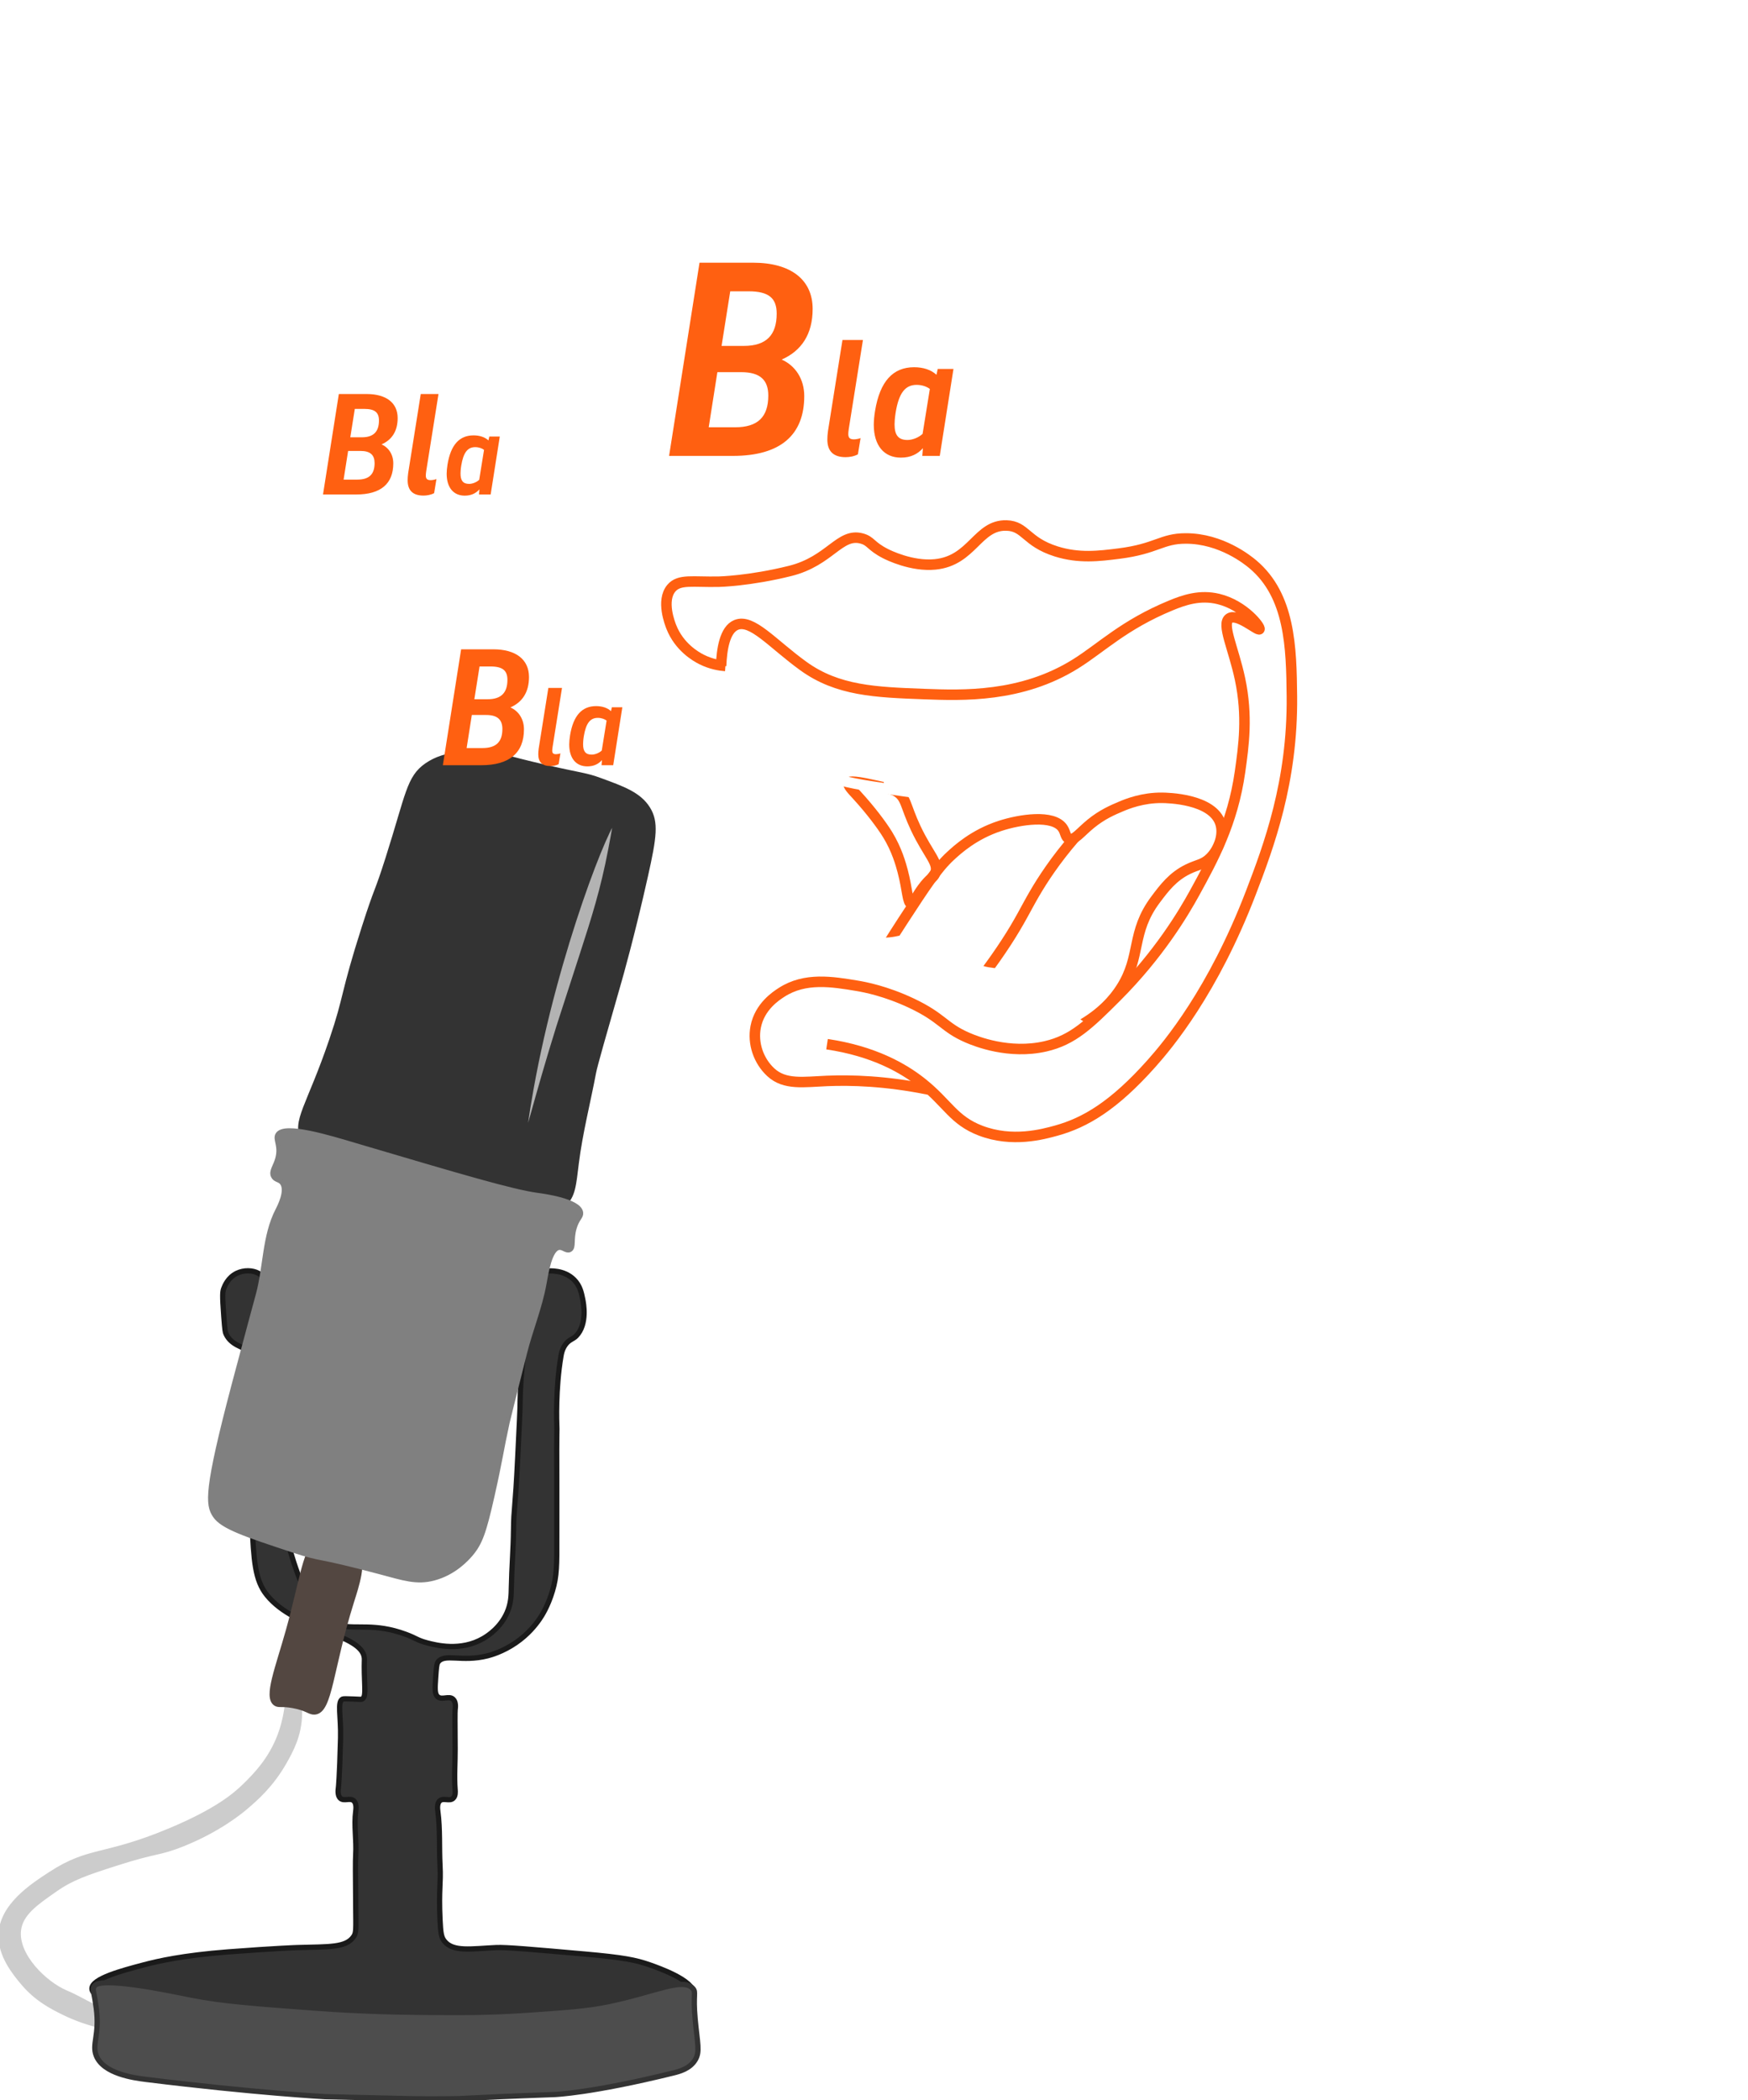 <svg width="333" height="400" viewBox="0 0 333 400" fill="none" xmlns="http://www.w3.org/2000/svg">
<g clip-path="url(#clip0_181_1271)">
<path d="M57.875 217.006C56.005 213.626 58.88 210.88 63.23 198.069C66.093 189.643 65.265 189.593 69.408 176.663C71.991 168.595 71.637 170.727 73.939 163.49C77.811 151.313 77.902 148.164 81.353 145.789C84.949 143.315 89.472 143.553 92.886 143.73C95.576 143.87 95.733 144.303 104.007 146.2C110.89 147.777 111.508 147.645 114.305 148.67C118.716 150.284 121.69 151.371 123.366 154.022C124.998 156.603 124.602 159.402 122.955 166.783C120.413 178.174 118.012 186.543 118.012 186.543C114.886 197.444 113.32 202.923 113.069 204.244C111.982 210.007 110.503 215.713 109.774 221.534C109.271 225.552 109.164 227.902 107.303 229.355C104.955 231.187 101.61 230.187 95.769 228.532C86.716 225.967 74.302 222.567 73.527 222.357C61.694 219.121 59.325 219.628 57.875 217.006Z" fill="#333333" stroke="#333333" stroke-miterlimit="10"/>
<path d="M67.349 342.973C67.975 343.483 67.81 344.644 67.761 345.031C67.402 347.752 67.934 350.527 67.761 353.264C67.691 354.384 67.716 357.167 67.761 362.733C67.802 367.652 67.88 368.15 67.349 368.907C65.882 371.003 62.76 370.793 56.64 370.966C56.64 370.966 52.574 371.093 43.459 371.789C34.855 372.448 30.002 373.567 27.395 374.259C23.223 375.362 17.497 376.877 17.51 378.787C17.522 380.45 21.88 381.706 24.924 382.492C40.395 386.489 53.843 386.588 56.64 386.609C77.172 386.769 72.016 387.016 87.944 387.02C91.667 387.02 105.461 386.967 122.131 383.727C126.863 382.809 131.856 381.628 132.016 379.611C132.21 377.227 125.418 374.835 123.778 374.259C121.134 373.329 118.737 372.847 111.422 372.201C101.437 371.32 96.445 370.879 94.534 370.966C89.797 371.18 86.317 371.851 84.648 369.731C84.076 369.002 83.944 368.228 83.825 365.614C83.557 359.686 84.014 358.912 83.825 355.323C83.643 351.894 83.87 348.436 83.413 345.031C83.363 344.657 83.194 343.471 83.825 342.973C84.517 342.425 85.612 343.146 86.296 342.561C86.807 342.125 86.737 341.265 86.708 340.915C86.494 338.317 86.728 335.699 86.708 333.093C86.675 328.446 86.659 326.12 86.708 325.683C86.761 325.222 86.897 324.185 86.304 323.65C85.509 322.933 84.253 323.88 83.413 323.213C82.791 322.719 82.853 321.641 83.001 319.508C83.12 317.817 83.178 316.968 83.413 316.627C84.64 314.832 87.902 316.656 92.886 315.392C93.422 315.256 95.737 314.639 98.241 312.922C100.568 311.329 102.006 309.509 102.772 308.394C103.196 307.776 104.37 305.977 105.243 303.042C106.108 300.132 106.079 298.106 106.067 292.751C106.059 289.182 106.083 285.617 106.067 282.048C106.013 270.986 106.141 273.106 106.067 271.344C106.067 271.344 105.779 264.544 106.891 258.171C106.961 257.764 107.125 256.932 107.715 256.113C108.415 255.142 109.168 255.096 109.774 254.466C111.961 252.202 111.154 248.176 111.01 247.468C110.763 246.237 110.495 244.908 109.362 243.763C107.439 241.82 104.65 242.059 104.007 242.117C103.361 242.174 101.12 242.368 99.477 244.175C98.15 245.632 97.944 247.332 97.829 248.292C97.565 250.494 98.171 252.474 98.653 254.055C99.023 255.273 99.299 255.747 99.477 256.936C99.707 258.488 99.547 259.69 99.477 260.23C99.085 264.145 99.073 267.088 99.065 268.051C99.061 268.615 98.925 271.447 98.653 277.108C98.117 288.325 97.879 286.852 97.829 291.516C97.792 295.085 97.483 298.65 97.417 302.219C97.388 303.857 97.376 305.372 96.593 307.159C95.341 310.016 92.993 311.559 92.062 312.099C87.762 314.589 83.108 313.379 81.353 312.922C79.45 312.424 79.347 312.049 77.234 311.275C71.373 309.122 67.856 310.361 64.877 309.629C58.658 308.097 56.001 298.094 54.58 292.751C51.034 279.405 51.47 260.522 51.697 250.762C51.738 248.954 51.874 243.99 49.225 242.528C48.126 241.923 46.466 241.874 45.107 242.528C43.426 243.343 42.808 244.953 42.635 245.41C42.4 246.023 42.322 246.55 42.635 250.762C42.837 253.478 42.907 253.738 43.047 254.055C44.007 256.2 46.367 256.603 47.578 257.348C52.344 260.275 47.17 273.209 47.99 289.869C48.352 297.287 48.538 300.996 50.873 303.865C56.376 310.621 68.976 311.152 69.408 315.803C69.45 316.265 69.363 316.635 69.408 318.685C69.474 321.789 69.725 323.189 68.996 323.625C68.823 323.728 68.766 323.674 67.349 323.625C66.08 323.58 65.446 323.559 65.289 323.625C64.186 324.098 64.981 326.943 64.877 331.035C64.68 338.823 64.466 340.503 64.466 340.503C64.412 340.927 64.26 342.059 64.877 342.561C65.574 343.129 66.653 342.409 67.349 342.973Z" fill="#333333" stroke="#1A1A1A" stroke-miterlimit="10"/>
<path d="M57.051 326.507C56.994 330.471 55.396 333.39 54.168 335.563C51.672 339.988 48.62 342.623 46.754 344.208C45.823 344.998 41.663 348.452 34.809 351.206C30.18 353.067 29.974 352.355 22.041 354.911C16.513 356.689 13.687 357.628 10.508 359.851C6.953 362.337 3.876 364.396 3.505 367.672C2.957 372.518 8.506 377.915 12.567 379.611C14.268 380.319 15.858 381.261 17.51 382.081C17.893 382.27 19.396 383.015 20.805 384.55C21.414 385.217 21.732 385.563 21.629 385.785C21.274 386.543 16.319 385.361 12.155 383.316C9.918 382.216 6.965 380.726 4.329 377.552C2.85 375.77 0.078 372.431 0.21 368.496C0.395 363.008 6.125 359.283 9.684 356.969C17.122 352.132 19.8 353.977 32.338 348.736C41.301 344.99 44.802 342.014 46.754 340.091C48.665 338.206 51.577 335.279 53.344 330.623C55.519 324.893 54.654 319.974 55.404 319.92C56.018 319.875 57.101 323.131 57.051 326.507Z" fill="#CCCCCC" stroke="#CCCCCC" stroke-miterlimit="10"/>
<path d="M60.759 293.986C61.508 293.936 61.739 294.558 64.054 295.221C66.344 295.875 67.094 295.542 67.761 296.044C69.499 297.349 67.847 302.202 66.937 305.1C62.921 317.887 62.855 325.893 59.935 326.095C58.992 326.161 58.555 325.354 55.816 324.86C53.6 324.461 53.106 324.852 52.521 324.448C50.712 323.205 52.949 317.771 54.992 310.452C57.641 300.951 58.324 294.15 60.759 293.986Z" fill="#534741" stroke="#534741" stroke-miterlimit="10"/>
<path d="M102.36 227.709C103.369 227.844 110.334 228.758 110.598 231.002C110.688 231.776 109.902 232.039 109.362 233.883C108.707 236.111 109.308 237.584 108.538 238C107.912 238.338 107.307 237.469 106.479 237.588C104.708 237.84 104.003 242.335 103.596 244.587C102.78 249.074 101.001 253.334 99.888 257.76C97.792 266.092 96.737 270.27 96.593 270.933C95.415 276.334 95.246 278.129 93.71 284.929C92.157 291.8 91.436 293.899 89.591 296.044C88.916 296.826 86.514 299.547 82.589 300.572C79.36 301.416 76.979 300.589 72.292 299.337C59.659 295.962 61.792 297.197 55.816 295.221C46.869 292.261 42.396 290.783 40.988 288.634C39.645 286.584 39.254 284.085 44.695 263.523C46.886 255.244 49.225 246.645 49.225 246.645C50.667 241.347 50.42 235.477 52.932 230.59C53.258 229.952 54.951 226.745 53.756 225.239C53.254 224.609 52.459 224.736 52.109 224.004C51.676 223.106 52.508 222.254 52.932 220.71C53.604 218.273 52.451 217.071 52.932 216.182C54.086 214.05 62.97 216.824 67.761 218.24C87.663 224.127 97.619 227.071 102.36 227.709Z" fill="#808080" stroke="#808080" stroke-miterlimit="10"/>
<path d="M18.334 391.549C19.705 395.002 25.48 395.789 27.807 396.077C48.674 398.662 61.994 399.37 61.994 399.37C77.926 399.757 79.838 399.823 84.648 399.782C90.357 399.732 86.494 399.65 105.655 398.958C105.655 398.958 112.645 398.707 128.309 394.842C129.409 394.57 131.403 394.052 132.428 392.372C133.392 390.799 132.857 389.268 132.428 384.55C132.004 379.882 132.642 379.512 132.016 378.787C130.113 376.585 124.928 379.392 115.952 381.257C111.809 382.118 107.97 382.381 100.3 382.904C92.923 383.406 87.519 383.365 81.353 383.315C77.037 383.283 69.59 383.208 59.935 382.492C48.183 381.619 42.306 381.183 36.457 380.022C32.424 379.219 18.906 376.326 17.922 378.376C17.905 378.413 17.823 378.544 17.786 378.725C17.687 379.211 17.975 379.792 18.334 382.492C19.009 387.617 17.456 389.334 18.334 391.549Z" fill="#4D4D4D" stroke="#333333" stroke-miterlimit="10"/>
<path d="M117.188 156.08C117.439 156.163 117.081 158.056 116.364 161.843C114.927 169.443 113.102 175.14 111.01 181.603C106.462 195.653 106.561 195.336 106.479 195.599C102.195 209.295 100.35 217.516 99.888 217.417C99.514 217.335 100.366 211.769 101.124 207.537C105.927 180.669 116.051 155.718 117.188 156.08Z" fill="#B3B3B3" stroke="#333333" stroke-miterlimit="10"/>
<path d="M173.617 172.135C172.872 172.061 172.892 169.443 171.97 165.96C171.624 164.659 170.858 161.839 169.087 158.962C167.966 157.138 165.829 154.294 163.32 151.552C162.319 150.457 161.413 149.551 161.672 149.082C161.755 148.934 162.093 148.584 166.203 149.494C168.819 150.07 170.125 150.358 170.734 150.729C172.67 151.902 172.411 153.417 174.441 157.727C176.871 162.885 178.98 164.404 178.148 166.372C177.753 167.302 177.193 167.17 175.677 169.253C174.297 171.147 174.087 172.18 173.617 172.135Z" stroke="#FF6011" stroke-width="2" stroke-miterlimit="10"/>
<path d="M169.087 179.956C169.762 178.874 170.747 177.301 171.97 175.428C176.303 168.78 178.519 165.408 181.032 163.078C182.436 161.773 185.579 158.921 190.505 157.315C194.29 156.08 200.65 155.088 202.45 157.727C203.035 158.579 202.953 159.542 203.686 159.785C204.703 160.123 205.778 158.558 207.805 156.904C209.988 155.121 212.002 154.273 213.571 153.61C214.679 153.141 217.67 151.918 221.397 151.964C222.237 151.976 231.052 152.087 232.518 156.904C233.219 159.205 232.057 161.963 230.459 163.49C229.203 164.692 228.156 164.667 226.34 165.548C223.432 166.96 221.817 169.105 220.162 171.312C215.379 177.676 217.484 182.06 213.571 188.19C212.241 190.273 209.86 193.121 205.333 195.599" stroke="#FF6011" stroke-width="2" stroke-miterlimit="10"/>
<path d="M187.622 185.308C188.965 183.53 190.32 181.611 191.671 179.541C194.303 175.506 195.403 173.086 197.071 170.225C198.611 167.578 201.037 163.84 204.72 159.579" stroke="#FF6011" stroke-width="2" stroke-miterlimit="10"/>
<path d="M137.371 126.029C139.331 127.927 140.435 129.713 141.078 130.969C142.631 134.003 142.688 136.16 144.785 137.556C145.872 138.28 146.276 137.951 147.256 138.791C148.735 140.063 148.801 141.664 149.316 142.907C150.333 145.361 153.064 146.328 157.554 147.847C161.244 149.094 164.045 149.518 169.498 150.317C176.587 151.354 180.175 151.857 182.267 151.14C183.89 150.585 185.785 149.572 188.857 149.494C191.119 149.436 191.057 149.955 192.976 149.905C196.634 149.807 197.474 147.901 202.45 146.612C205.704 145.768 205.465 146.55 206.981 145.789C210.614 143.961 210.618 140.141 213.983 139.202C215.635 138.741 215.688 139.647 217.278 139.202C220.701 138.239 220.409 134.048 224.692 130.969C226.608 129.59 227.077 130.138 228.811 128.911C232.152 126.552 233.301 122.493 233.754 119.443" stroke="white" stroke-width="2" stroke-miterlimit="10"/>
<path d="M158.789 187.366C158.612 186.732 157.397 182.159 159.613 180.368C160.28 179.829 161.154 179.705 162.908 179.545C166.022 179.261 166.681 179.829 169.499 179.545C171.422 179.351 171.492 179.051 172.794 179.133C174.359 179.232 174.804 179.705 176.913 180.368C180.154 181.385 180.418 180.677 182.267 181.603C184.269 182.603 183.89 183.394 185.974 184.485C188.4 185.753 189.228 184.847 190.917 186.131C192.466 187.305 192.075 188.297 193.8 189.425C194.669 189.993 194.904 189.832 197.096 190.66C197.627 190.861 198.109 191.059 198.549 191.248C198.549 191.248 199.678 191.734 200.803 192.306C203.163 193.512 205.811 195.357 206.157 195.599" stroke="white" stroke-width="2" stroke-miterlimit="10"/>
<path d="M222.221 116.973C222.345 117.771 222.489 118.747 222.633 119.854C222.67 120.155 222.88 121.777 223.045 123.559C223.337 126.696 223.424 129.598 223.457 131.381" stroke="white" stroke-width="2" stroke-miterlimit="10"/>
<path d="M211.924 121.501C212.134 122.584 212.426 124.144 212.747 126.029C213.2 128.676 213.427 129.998 213.571 131.381C213.757 133.139 213.884 135.658 213.571 138.791" stroke="white" stroke-width="2" stroke-miterlimit="10"/>
<path d="M201.626 127.676C201.775 129.17 201.911 130.681 202.038 132.204C202.446 137.14 202.714 141.948 202.862 146.612" stroke="white" stroke-width="2" stroke-miterlimit="10"/>
<path d="M188.034 131.792C188.244 133.855 188.388 136.053 188.446 138.379C188.54 142.277 188.359 145.863 188.034 149.082" stroke="white" stroke-width="2" stroke-miterlimit="10"/>
<path d="M168.675 132.204C168.658 133.554 168.654 134.929 168.675 136.321C168.741 141.232 169.037 145.904 169.498 150.317" stroke="white" stroke-width="2" stroke-miterlimit="10"/>
<path d="M155.082 127.676C154.901 128.808 154.716 130.36 154.67 132.204C154.65 133.097 154.642 134.962 155.082 138.379C155.371 140.627 155.861 143.574 156.73 147.024" stroke="white" stroke-width="2" stroke-miterlimit="10"/>
<path d="M146.021 121.501C145.773 123.222 145.609 125.157 145.609 127.264C145.609 131.875 146.387 135.798 147.256 138.791" stroke="white" stroke-width="2" stroke-miterlimit="10"/>
<path d="M166.203 187.778C166.352 186.703 166.488 185.604 166.615 184.485C166.776 183.085 166.912 181.71 167.027 180.368" stroke="white" stroke-width="2" stroke-miterlimit="10"/>
<path d="M173.617 190.248C173.692 189.219 173.823 188.115 174.029 186.955C174.515 184.217 175.29 181.867 176.089 179.956" stroke="white" stroke-width="2" stroke-miterlimit="10"/>
<path d="M183.915 197.246C183.079 194.636 183.239 192.701 183.503 191.483C183.659 190.758 184.018 189.766 184.739 187.778C185.237 186.399 185.669 185.267 185.974 184.485" stroke="white" stroke-width="2" stroke-miterlimit="10"/>
<path d="M190.505 199.304C190.674 198.185 190.933 196.937 191.329 195.599C192.025 193.265 192.944 191.335 193.8 189.836" stroke="white" stroke-width="2" stroke-miterlimit="10"/>
<path d="M198.743 198.893C199.567 197.11 200.391 195.324 201.214 193.541" stroke="white" stroke-width="2" stroke-miterlimit="10"/>
<path d="M138.195 126.852C137.132 126.774 135.468 126.515 133.664 125.617C132.539 125.058 129.397 123.23 127.897 119.443C127.642 118.796 125.9 114.396 127.897 112.033C129.409 110.246 131.979 110.905 136.959 110.798C136.959 110.798 142.8 110.674 150.551 108.74C158.089 106.858 159.955 101.445 164.144 102.565C165.948 103.046 165.787 103.968 168.675 105.446C169.177 105.706 173.675 107.949 178.148 107.505C185.249 106.801 186.201 99.934 191.741 100.095C195.398 100.202 195.398 103.207 201.214 105.035C205.564 106.401 209.382 105.924 213.159 105.446C220.388 104.536 221.253 102.556 225.928 102.565C232.634 102.573 237.688 106.652 238.697 107.505C245.773 113.486 246.016 123.32 246.111 132.616C246.276 148.93 241.691 161.205 238.285 170.077C231.085 188.823 222.559 198.983 219.338 202.598C212.224 210.58 206.758 213.832 201.214 215.359C198.644 216.067 192.836 217.668 186.798 215.359C181.641 213.387 180.529 210.168 175.677 206.303C172.093 203.446 166.455 200.226 157.554 198.893" stroke="#FF6011" stroke-width="2" stroke-miterlimit="10"/>
<path d="M137.371 126.852C137.494 123.703 138.059 119.924 140.254 119.031C143.248 117.817 147.087 122.555 153.023 126.852C159.559 131.587 166.776 131.858 176.089 132.204C183.326 132.476 194.591 132.896 204.921 126.441C209.839 123.37 214.086 119.027 223.045 115.326C225.566 114.285 228.597 113.239 232.106 114.091C237.024 115.285 240.212 119.476 239.932 119.854C239.644 120.241 235.686 116.701 234.166 117.796C232.662 118.883 234.99 123.489 236.225 129.322C237.729 136.415 236.93 142.055 236.225 147.024C234.829 156.854 231.093 163.667 227.576 170.077C225.45 173.946 220.779 181.805 212.747 189.836C207.487 195.097 204.398 198.102 199.155 199.304C192.256 200.885 185.933 198.353 184.327 197.658C179.722 195.665 179.619 193.903 173.617 191.071C168.712 188.758 164.696 188.008 163.32 187.778C158.53 186.979 153.389 186.127 148.904 189.013C147.862 189.684 144.715 191.709 143.961 195.599C143.356 198.728 144.492 202.067 146.844 204.244C149.517 206.722 153.142 206.072 157.554 205.891C162.101 205.706 168.658 205.862 176.913 207.537" stroke="#FF6011" stroke-width="2" stroke-miterlimit="10"/>
<path d="M127.462 86.838L133.262 50.038H143.462C150.662 50.038 154.812 53.288 154.812 58.838C154.812 63.688 152.662 66.838 148.912 68.488C151.512 69.638 153.212 72.188 153.212 75.438C153.212 82.838 148.712 86.838 139.612 86.838H127.462ZM135.012 81.388H140.012C144.362 81.388 146.362 79.438 146.362 75.338C146.362 72.438 144.862 70.888 141.212 70.888H136.662L135.012 81.388ZM137.462 65.888H141.712C146.012 65.888 147.962 63.788 147.962 59.738C147.962 56.838 146.512 55.488 142.612 55.488H139.112L137.462 65.888ZM161.093 87.078C158.723 87.078 157.613 85.908 157.613 83.718C157.613 83.268 157.643 82.758 157.733 82.098L160.493 64.758H164.393L161.693 81.708C161.633 82.128 161.603 82.428 161.603 82.668C161.603 83.418 161.933 83.688 162.683 83.688C163.013 83.688 163.553 83.598 163.943 83.448L163.433 86.538C162.743 86.928 161.813 87.078 161.093 87.078ZM171.618 87.168C168.408 87.168 166.458 84.858 166.458 80.898C166.458 80.178 166.548 79.188 166.698 78.288C167.628 72.588 170.148 69.948 174.138 69.948C175.848 69.948 177.378 70.428 178.398 71.388L178.638 70.278H181.638L179.028 86.838H175.698L175.818 85.368C174.828 86.478 173.508 87.168 171.618 87.168ZM172.878 83.808C173.838 83.808 175.038 83.328 175.758 82.638L177.138 74.088C176.598 73.668 175.698 73.308 174.618 73.308C172.398 73.308 171.228 74.928 170.628 78.558C170.448 79.668 170.418 80.478 170.418 80.838C170.418 82.848 171.108 83.808 172.878 83.808Z" fill="#FF6011"/>
<path d="M61.533 94.189L64.549 75.053H69.853C73.597 75.053 75.755 76.743 75.755 79.629C75.755 82.151 74.637 83.789 72.687 84.647C74.039 85.245 74.923 86.571 74.923 88.261C74.923 92.109 72.583 94.189 67.851 94.189H61.533ZM65.459 91.355H68.059C70.321 91.355 71.361 90.341 71.361 88.209C71.361 86.701 70.581 85.895 68.683 85.895H66.317L65.459 91.355ZM66.733 83.295H68.943C71.179 83.295 72.193 82.203 72.193 80.097C72.193 78.589 71.439 77.887 69.411 77.887H67.591L66.733 83.295ZM80.675 94.397C78.621 94.397 77.659 93.383 77.659 91.485C77.659 91.095 77.686 90.653 77.763 90.081L80.156 75.053H83.535L81.195 89.743C81.144 90.107 81.118 90.367 81.118 90.575C81.118 91.225 81.403 91.459 82.053 91.459C82.34 91.459 82.808 91.381 83.145 91.251L82.704 93.929C82.106 94.267 81.299 94.397 80.675 94.397ZM88.531 94.409C86.391 94.409 85.091 92.869 85.091 90.229C85.091 89.749 85.151 89.089 85.251 88.489C85.871 84.689 87.551 82.929 90.211 82.929C91.351 82.929 92.371 83.249 93.051 83.889L93.211 83.149H95.211L93.471 94.189H91.251L91.331 93.209C90.671 93.949 89.791 94.409 88.531 94.409ZM89.371 92.169C90.011 92.169 90.811 91.849 91.291 91.389L92.211 85.689C91.851 85.409 91.251 85.169 90.531 85.169C89.051 85.169 88.271 86.249 87.871 88.669C87.751 89.409 87.731 89.949 87.731 90.189C87.731 91.529 88.191 92.169 89.371 92.169Z" fill="#FF6011"/>
<path d="M84.365 145.757L87.846 123.677H93.966C98.285 123.677 100.775 125.627 100.775 128.957C100.775 131.867 99.486 133.757 97.236 134.747C98.796 135.437 99.816 136.967 99.816 138.917C99.816 143.357 97.115 145.757 91.656 145.757H84.365ZM88.895 142.487H91.895C94.505 142.487 95.706 141.317 95.706 138.857C95.706 137.117 94.805 136.187 92.615 136.187H89.885L88.895 142.487ZM90.365 133.187H92.915C95.496 133.187 96.665 131.927 96.665 129.497C96.665 127.757 95.796 126.947 93.456 126.947H91.356L90.365 133.187ZM104.862 145.917C103.282 145.917 102.542 145.137 102.542 143.677C102.542 143.377 102.562 143.037 102.622 142.597L104.462 131.037H107.062L105.262 142.337C105.222 142.617 105.202 142.817 105.202 142.977C105.202 143.477 105.422 143.657 105.922 143.657C106.142 143.657 106.502 143.597 106.762 143.497L106.422 145.557C105.962 145.817 105.342 145.917 104.862 145.917ZM111.879 145.977C109.739 145.977 108.439 144.437 108.439 141.797C108.439 141.317 108.499 140.657 108.599 140.057C109.219 136.257 110.899 134.497 113.559 134.497C114.699 134.497 115.719 134.817 116.399 135.457L116.559 134.717H118.559L116.819 145.757H114.599L114.679 144.777C114.019 145.517 113.139 145.977 111.879 145.977ZM112.719 143.737C113.359 143.737 114.159 143.417 114.639 142.957L115.559 137.257C115.199 136.977 114.599 136.737 113.879 136.737C112.399 136.737 111.619 137.817 111.219 140.237C111.099 140.977 111.079 141.517 111.079 141.757C111.079 143.097 111.539 143.737 112.719 143.737Z" fill="#FF6011"/>
</g>
<defs>
<clipPath id="clip0_181_1271">
<rect width="333" height="400" fill="white"/>
</clipPath>
</defs>
</svg>
